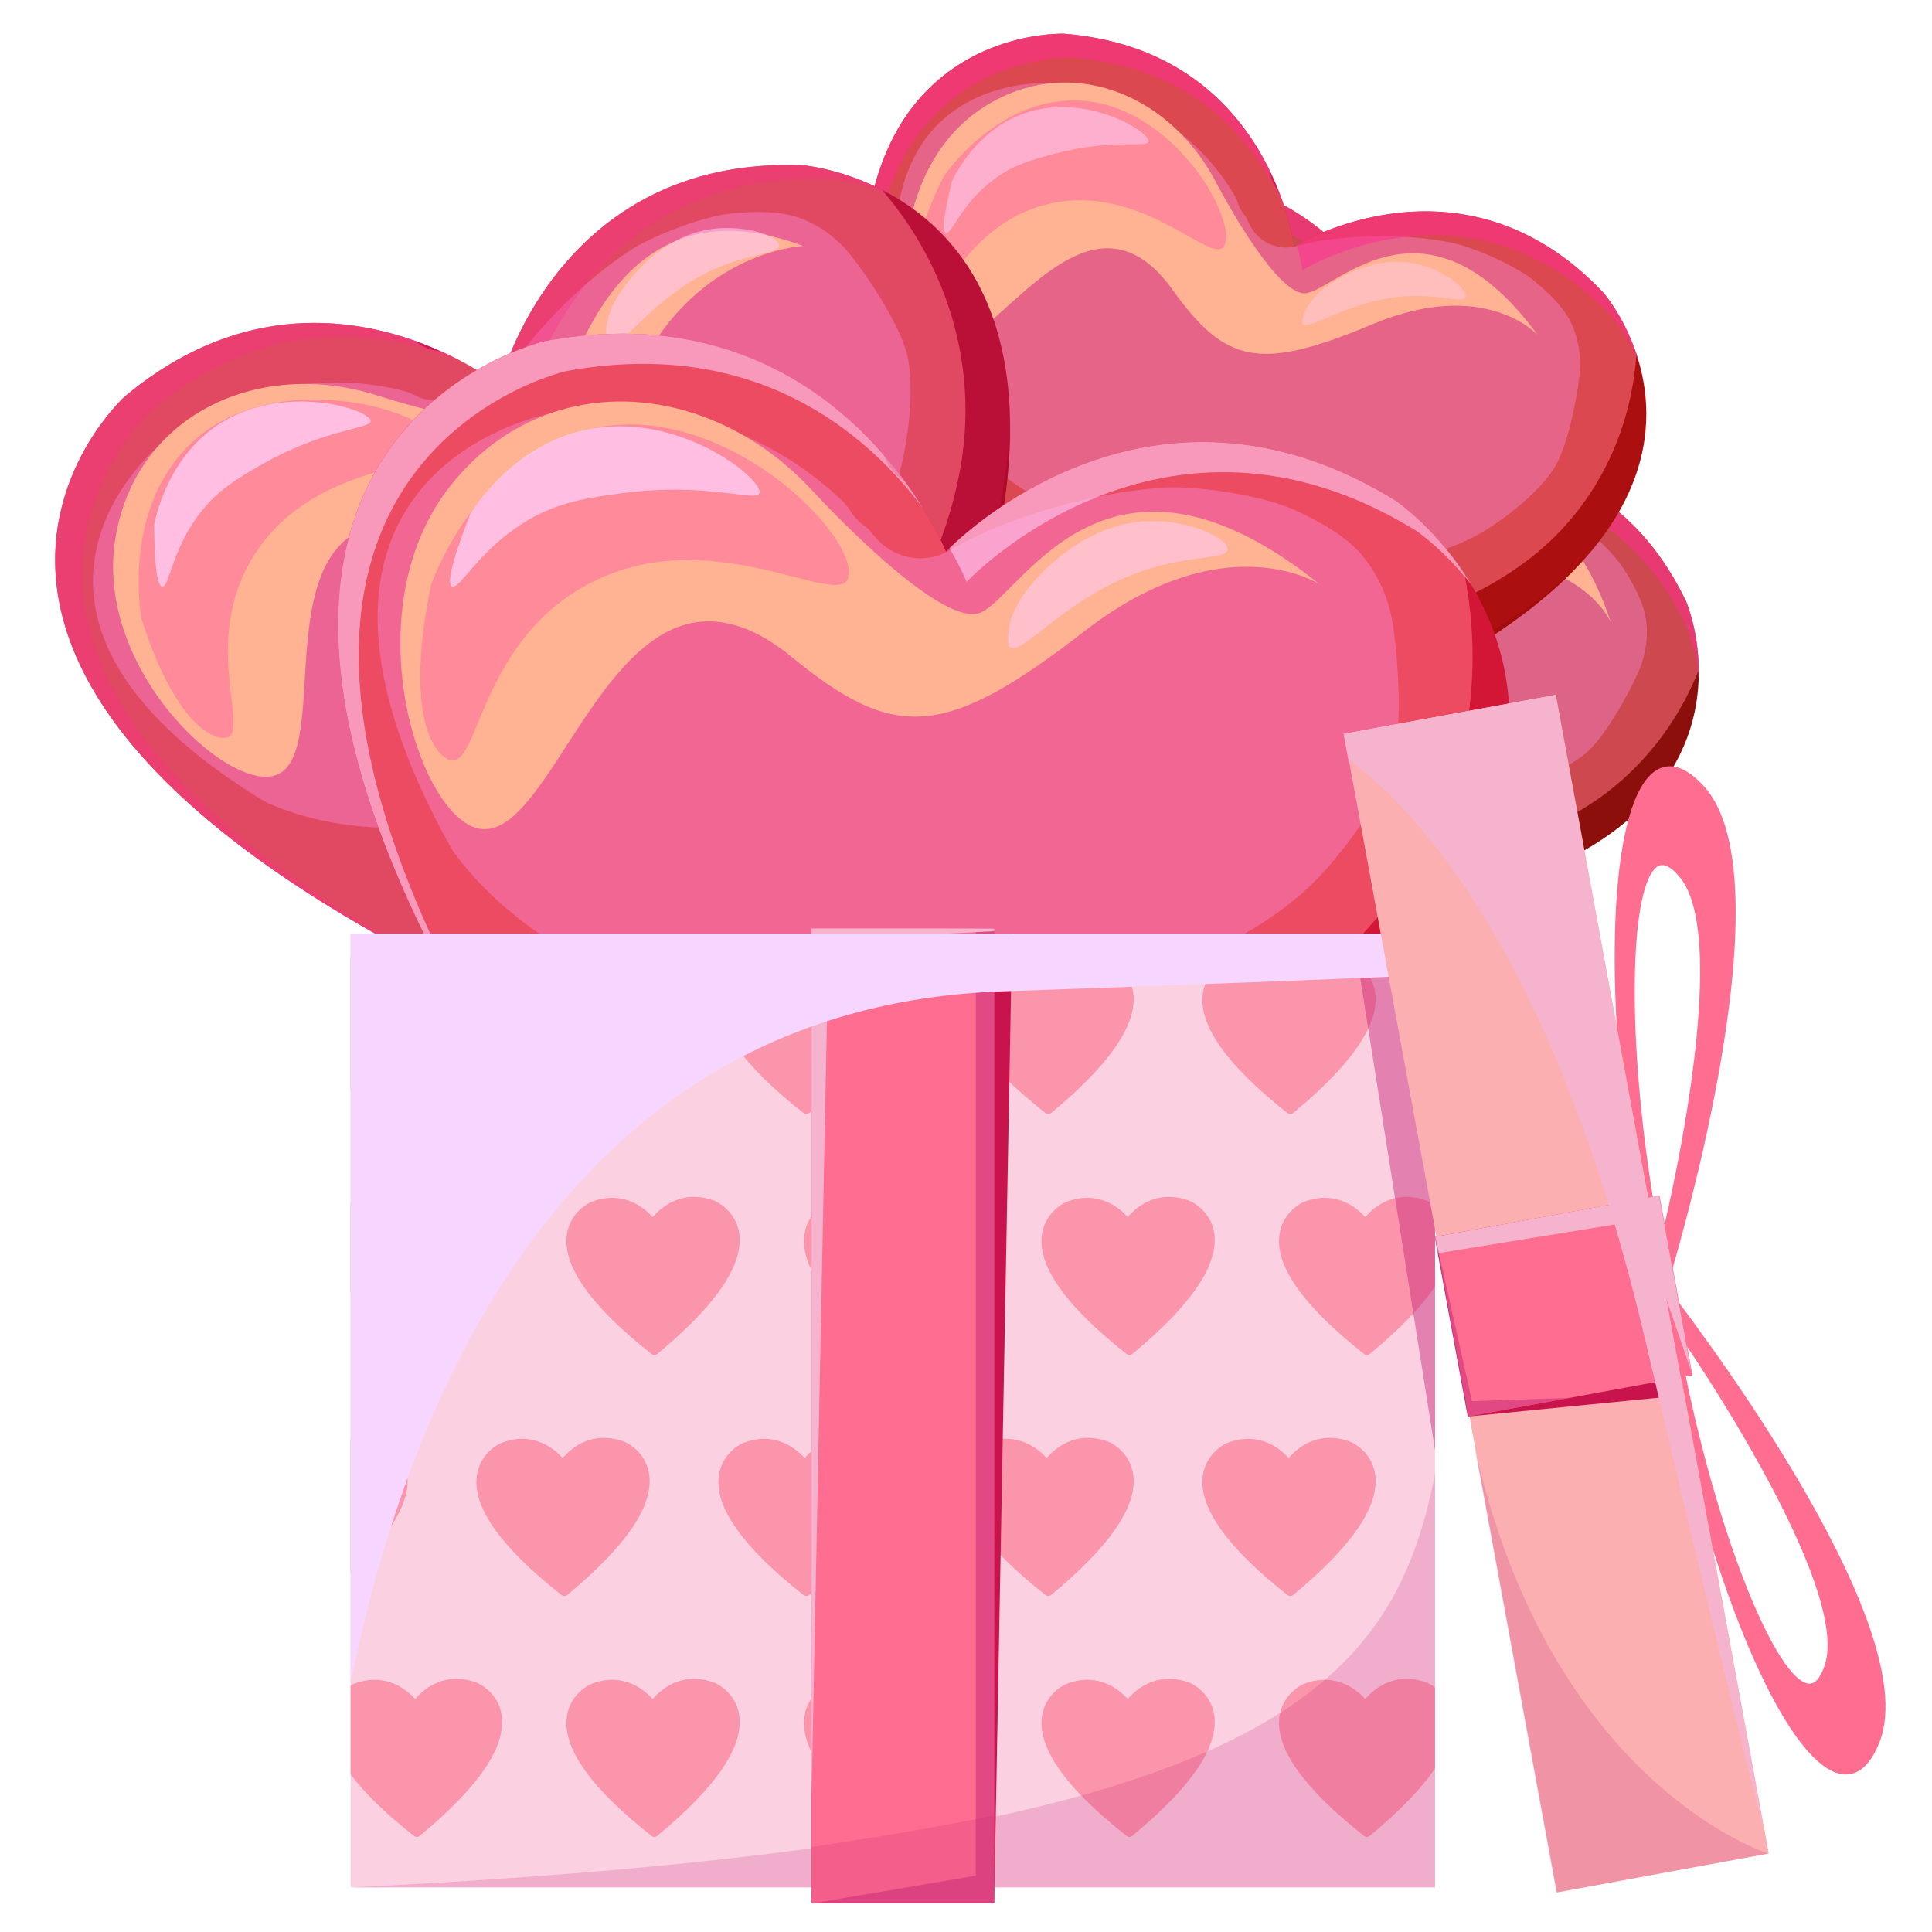 <svg width="50" height="50" viewBox="0 0 50 50" fill="none" xmlns="http://www.w3.org/2000/svg">
<path d="M43.64 15.575C41.342 10.744 36.389 11.971 36.38 11.973C36.381 11.964 37.345 6.953 32.4 4.913C32.4 4.913 22.132 1.143 25.182 23.778V23.779L25.182 23.778C47.947 25.629 43.64 15.575 43.64 15.575Z" fill="#8D0F0C"/>
<path opacity="0.57" d="M39.555 21.588C41.751 20.847 43.242 19.169 43.964 17.335C43.953 16.305 43.64 15.575 43.64 15.575C41.342 10.744 36.389 11.971 36.38 11.973C36.381 11.97 36.495 11.373 36.443 10.51C36.362 10.345 36.336 10.138 36.383 9.912C36.151 8.284 35.272 6.098 32.4 4.913C32.4 4.913 24.706 2.088 24.617 16.015C24.831 16.34 25.074 16.645 25.347 16.924C29.078 20.732 34.996 23.125 39.555 21.588Z" fill="#FF7483"/>
<path opacity="0.32" d="M42.555 16.929C42.616 16.665 42.636 16.39 42.609 16.12C42.562 15.641 42.3 15.167 42.05 14.764C41.691 14.186 40.757 13.391 40.285 13.128C39.38 12.623 38.284 12.259 37.265 12.077C36.992 12.028 36.716 11.997 36.439 11.985C35.921 11.962 35.504 11.556 35.453 11.04C35.452 11.033 35.452 11.027 35.451 11.02C35.442 10.935 35.428 10.85 35.396 10.771C35.355 10.672 35.334 10.561 35.338 10.443C35.342 10.343 35.323 10.244 35.299 10.147C34.974 8.842 34.102 7.152 31.833 6.079C31.803 6.065 31.774 6.053 31.743 6.041C31.192 5.834 26.529 4.303 26.054 11.648C26.089 12.625 26.561 15.886 31.084 18.604L31.049 18.624C33.606 19.985 36.703 21.065 38.954 20.458C39.619 20.278 40.473 19.948 41.01 19.518C41.512 19.115 42.132 17.994 42.397 17.401C42.465 17.25 42.518 17.091 42.555 16.929Z" fill="#FF9FFF"/>
<g opacity="0.54">
<path d="M36.398 12.627C36.406 12.625 41.36 11.398 43.657 16.229C43.657 16.229 43.89 16.771 43.961 17.581C44.003 16.423 43.64 15.574 43.64 15.574C41.519 11.114 37.133 11.818 36.466 11.954C36.447 12.37 36.398 12.625 36.398 12.627Z" fill="#FF2C90"/>
<path d="M32.417 5.567C35.611 6.884 36.34 9.44 36.456 11.089C36.483 9.555 36.057 6.422 32.4 4.913C32.4 4.913 24.1 1.865 24.642 17.702C24.349 2.605 32.417 5.567 32.417 5.567Z" fill="#FF2C90"/>
</g>
<path opacity="0.21" d="M26.175 23.853C26.456 23.872 26.732 23.889 27.004 23.904C27.045 23.907 27.087 23.909 27.128 23.911C27.393 23.926 27.654 23.939 27.911 23.95C27.955 23.952 27.999 23.953 28.042 23.955C28.297 23.966 28.549 23.975 28.796 23.982C28.835 23.983 28.875 23.984 28.914 23.985C29.165 23.992 29.412 23.997 29.654 24C29.683 24.001 29.711 24.001 29.74 24.001C29.991 24.004 30.239 24.006 30.482 24.006C30.491 24.006 30.499 24.006 30.507 24.006C30.751 24.005 30.989 24.002 31.224 23.998C31.243 23.998 31.262 23.998 31.28 23.997C31.509 23.993 31.733 23.987 31.953 23.98C31.983 23.978 32.014 23.977 32.044 23.976C32.257 23.969 32.466 23.959 32.672 23.949C32.706 23.947 32.74 23.945 32.773 23.944C32.977 23.933 33.176 23.92 33.372 23.906C33.404 23.904 33.435 23.902 33.466 23.9C33.664 23.885 33.858 23.869 34.048 23.852C34.073 23.85 34.097 23.848 34.122 23.845C34.318 23.827 34.511 23.808 34.699 23.787C34.71 23.786 34.72 23.784 34.73 23.783C34.922 23.762 35.111 23.738 35.295 23.714C35.303 23.713 35.312 23.712 35.321 23.711C35.502 23.687 35.679 23.661 35.853 23.634C35.874 23.631 35.895 23.628 35.915 23.624C36.082 23.598 36.246 23.57 36.406 23.542C36.431 23.538 36.455 23.533 36.479 23.529C36.637 23.5 36.791 23.47 36.943 23.439C36.966 23.435 36.989 23.43 37.012 23.425C37.164 23.393 37.313 23.361 37.459 23.327C37.477 23.323 37.495 23.318 37.514 23.314C37.663 23.279 37.809 23.243 37.952 23.206C37.961 23.203 37.969 23.201 37.978 23.199C38.127 23.16 38.273 23.119 38.415 23.078C38.416 23.078 38.416 23.078 38.417 23.078C38.557 23.036 38.693 22.994 38.827 22.951C38.838 22.947 38.85 22.944 38.861 22.94C38.989 22.899 39.112 22.856 39.234 22.813C39.249 22.807 39.265 22.802 39.28 22.796C39.399 22.753 39.515 22.709 39.627 22.665C39.643 22.659 39.658 22.653 39.673 22.647C39.786 22.602 39.896 22.556 40.003 22.509C40.016 22.504 40.028 22.498 40.04 22.493C40.15 22.445 40.256 22.396 40.36 22.347C40.366 22.344 40.372 22.341 40.378 22.338C40.507 22.276 40.631 22.212 40.751 22.148C36.57 24.05 28.65 24.729 24.646 17.849C24.663 18.28 24.685 18.725 24.715 19.184C24.715 19.192 24.716 19.201 24.716 19.209C24.745 19.658 24.781 20.12 24.823 20.597C24.825 20.616 24.826 20.636 24.828 20.655C24.849 20.884 24.871 21.116 24.895 21.352C24.898 21.383 24.901 21.414 24.904 21.445C24.926 21.663 24.95 21.884 24.975 22.108C24.978 22.132 24.98 22.155 24.983 22.179C25.009 22.412 25.037 22.648 25.067 22.887C25.073 22.939 25.08 22.99 25.086 23.042C25.116 23.285 25.148 23.529 25.181 23.778V23.778L25.181 23.778C25.488 23.803 25.788 23.826 26.085 23.846C26.115 23.848 26.145 23.851 26.175 23.853Z" fill="#880000"/>
<path opacity="0.45" d="M42.531 20.847C42.506 20.864 42.485 20.884 42.467 20.912C42.34 21.038 42.202 21.162 42.054 21.285C42.227 21.141 42.386 20.995 42.531 20.847Z" fill="#BD0911"/>
<path opacity="0.45" d="M40.991 22.016C40.914 22.06 40.833 22.104 40.751 22.148C40.754 22.146 40.757 22.145 40.761 22.144C40.839 22.101 40.916 22.059 40.991 22.016Z" fill="#BD0911"/>
<path d="M34.958 9.724C34.958 9.724 35.521 13.097 36.313 13.225C37.106 13.354 40.142 11.464 41.684 16.091C41.684 16.091 40.855 14.238 37.685 14.514C34.515 14.789 33.758 14.303 33.036 12.056C32.797 11.313 32.445 10.878 32.025 10.652C30.348 9.747 27.579 12.382 26.687 11.624C25.889 10.945 26.767 7.44 29.199 6.315C29.506 6.173 30.624 5.705 31.948 6.095C33.476 6.545 34.636 7.946 34.958 9.724Z" fill="#FFB392"/>
<path opacity="0.83" d="M28.317 7.465C28.526 7.307 30.299 6.013 32.176 6.655C34.525 7.458 35.233 10.932 34.65 11.418C34.217 11.78 33.222 9.4 30.983 9.023C28.548 8.613 27.215 10.794 26.875 10.264C26.708 10.004 26.68 9.126 28.317 7.465Z" fill="#FF829A"/>
<path opacity="0.58" d="M29.6 6.774C29.895 6.646 31.068 6.174 32.26 6.687C33.764 7.333 34.334 9.13 34.143 9.281C34.003 9.391 33.468 8.599 32.048 7.933C31.512 7.682 31.054 7.472 30.424 7.439C29.404 7.385 28.684 7.832 28.61 7.696C28.57 7.623 28.729 7.406 29.6 6.774Z" fill="#FFCAF4"/>
<path opacity="0.42" d="M37.415 13.275C37.677 13.2 38.779 12.911 39.722 13.479C40.345 13.854 40.771 14.526 40.633 14.677C40.496 14.827 39.949 14.306 38.87 14.11C37.605 13.881 36.505 14.262 36.416 14.032C36.409 14.015 36.405 13.987 36.464 13.892C36.711 13.495 37.19 13.335 37.415 13.275Z" fill="#FFCAF4"/>
<path opacity="0.32" d="M25.703 22.695C25.39 22.412 25.146 22.138 24.95 21.88C25.017 22.491 25.093 23.123 25.181 23.778V23.778L25.182 23.778C28.434 24.042 31.133 24.064 33.372 23.906C33.372 23.906 27.229 24.075 25.703 22.695Z" fill="#FF9FFF"/>
<path d="M41.502 7.583C37.836 3.687 33.496 6.372 33.488 6.376C33.487 6.367 32.87 1.302 27.538 0.874C27.538 0.874 16.609 0.427 26.442 21.043L26.441 21.043L26.442 21.043L26.442 21.043C48.681 15.836 41.502 7.583 41.502 7.583Z" fill="#AB0F0F"/>
<path opacity="0.57" d="M39.454 14.558C41.319 13.181 42.224 11.126 42.35 9.16C42.024 8.182 41.503 7.583 41.503 7.583C37.836 3.687 33.496 6.372 33.489 6.376C33.488 6.373 33.415 5.771 33.101 4.964C32.974 4.832 32.885 4.644 32.86 4.413C32.142 2.935 30.636 1.122 27.539 0.874C27.539 0.874 19.349 0.54 23.528 13.825C23.831 14.069 24.155 14.286 24.5 14.467C29.218 16.951 35.585 17.417 39.454 14.558Z" fill="#FF7483"/>
<path opacity="0.32" d="M40.885 9.203C40.862 8.933 40.796 8.666 40.688 8.417C40.496 7.975 40.102 7.604 39.741 7.297C39.222 6.857 38.089 6.386 37.56 6.28C36.544 6.077 35.389 6.066 34.363 6.204C34.088 6.241 33.816 6.296 33.548 6.369C33.048 6.506 32.527 6.247 32.321 5.771C32.318 5.765 32.315 5.759 32.312 5.753C32.278 5.675 32.239 5.598 32.184 5.533C32.115 5.451 32.061 5.352 32.029 5.238C32.001 5.142 31.953 5.054 31.9 4.969C31.192 3.826 29.845 2.484 27.355 2.157C27.323 2.153 27.291 2.15 27.258 2.148C26.67 2.119 21.762 2.089 23.559 9.228C23.891 10.146 25.338 13.107 30.477 14.31L30.45 14.339C33.3 14.853 36.579 14.933 38.537 13.665C39.115 13.291 39.826 12.715 40.206 12.141C40.56 11.604 40.807 10.347 40.879 9.702C40.897 9.536 40.899 9.369 40.885 9.203Z" fill="#FF9FFF"/>
<g opacity="0.54">
<path d="M33.705 6.994C33.713 6.989 38.053 4.305 41.719 8.2C41.719 8.2 42.107 8.646 42.423 9.395C42.108 8.279 41.503 7.583 41.503 7.583C38.117 3.986 34.158 5.999 33.565 6.332C33.674 6.735 33.705 6.992 33.705 6.994Z" fill="#FF2C90"/>
<path d="M27.756 1.491C31.199 1.768 32.675 3.978 33.29 5.511C32.846 4.043 31.482 1.19 27.539 0.874C27.539 0.874 18.704 0.513 24.068 15.424C19.168 1.141 27.756 1.491 27.756 1.491Z" fill="#FF2C90"/>
</g>
<path opacity="0.21" d="M27.41 20.81C27.683 20.742 27.951 20.674 28.215 20.605C28.256 20.595 28.296 20.584 28.336 20.574C28.593 20.506 28.845 20.439 29.093 20.371C29.135 20.359 29.177 20.348 29.219 20.336C29.465 20.268 29.707 20.199 29.945 20.131C29.983 20.119 30.021 20.108 30.059 20.097C30.299 20.027 30.535 19.956 30.767 19.886C30.795 19.877 30.822 19.869 30.849 19.86C31.09 19.786 31.326 19.712 31.558 19.637C31.566 19.634 31.573 19.631 31.581 19.629C31.813 19.554 32.039 19.478 32.262 19.403C32.279 19.397 32.297 19.391 32.315 19.385C32.531 19.311 32.742 19.236 32.95 19.162C32.978 19.151 33.007 19.141 33.035 19.131C33.236 19.058 33.432 18.985 33.625 18.912C33.656 18.9 33.688 18.888 33.72 18.876C33.91 18.804 34.096 18.731 34.278 18.658C34.308 18.646 34.337 18.634 34.366 18.622C34.549 18.548 34.729 18.474 34.905 18.399C34.928 18.39 34.95 18.38 34.973 18.37C35.154 18.293 35.332 18.215 35.505 18.138C35.514 18.134 35.524 18.129 35.533 18.125C35.709 18.045 35.882 17.966 36.05 17.886C36.058 17.882 36.066 17.879 36.073 17.875C36.239 17.797 36.399 17.718 36.556 17.639C36.575 17.629 36.594 17.62 36.613 17.611C36.764 17.535 36.911 17.458 37.055 17.382C37.077 17.37 37.099 17.359 37.12 17.347C37.262 17.271 37.4 17.196 37.534 17.12C37.555 17.108 37.576 17.097 37.596 17.085C37.731 17.009 37.863 16.932 37.991 16.855C38.008 16.846 38.023 16.836 38.04 16.826C38.171 16.747 38.3 16.668 38.424 16.589C38.432 16.584 38.439 16.579 38.447 16.574C38.577 16.491 38.703 16.408 38.825 16.325C38.826 16.325 38.827 16.325 38.827 16.324C38.948 16.242 39.065 16.16 39.179 16.079C39.188 16.072 39.198 16.064 39.208 16.058C39.316 15.979 39.422 15.901 39.524 15.822C39.537 15.812 39.55 15.802 39.563 15.792C39.663 15.715 39.759 15.638 39.853 15.561C39.866 15.551 39.879 15.54 39.892 15.53C39.985 15.452 40.076 15.375 40.163 15.298C40.173 15.289 40.184 15.28 40.194 15.271C40.283 15.192 40.37 15.113 40.453 15.034C40.458 15.029 40.463 15.024 40.468 15.02C40.572 14.921 40.67 14.823 40.765 14.725C37.367 17.815 30.035 20.887 24.117 15.562C24.265 15.967 24.422 16.384 24.591 16.812C24.594 16.82 24.597 16.828 24.6 16.836C24.765 17.254 24.941 17.684 25.126 18.124C25.134 18.142 25.142 18.16 25.149 18.178C25.239 18.39 25.331 18.604 25.426 18.821C25.438 18.85 25.451 18.878 25.463 18.907C25.551 19.108 25.642 19.311 25.734 19.516C25.744 19.538 25.753 19.56 25.763 19.582C25.86 19.795 25.959 20.012 26.06 20.23C26.081 20.277 26.104 20.324 26.125 20.372C26.229 20.593 26.333 20.817 26.441 21.043L26.441 21.043C26.441 21.043 26.441 21.044 26.442 21.044L26.442 21.043C26.741 20.973 27.034 20.902 27.323 20.831C27.352 20.824 27.381 20.817 27.41 20.81Z" fill="#880000"/>
<path opacity="0.45" d="M42.061 12.941C42.043 12.965 42.028 12.992 42.02 13.023C41.937 13.182 41.844 13.342 41.741 13.505C41.862 13.315 41.968 13.127 42.061 12.941Z" fill="#BD0911"/>
<path opacity="0.45" d="M40.953 14.525C40.893 14.592 40.829 14.658 40.765 14.725C40.767 14.723 40.77 14.72 40.772 14.718C40.834 14.654 40.895 14.589 40.953 14.525Z" fill="#BD0911"/>
<path opacity="0.45" d="M41.189 14.255C41.253 14.178 41.315 14.101 41.374 14.024C41.315 14.101 41.253 14.178 41.189 14.255Z" fill="#BD0911"/>
<path d="M31.445 4.671C31.445 4.671 33.014 7.709 33.808 7.588C34.602 7.468 36.914 4.74 39.798 8.673C39.798 8.673 38.442 7.162 35.509 8.395C32.575 9.628 31.706 9.397 30.33 7.479C29.875 6.845 29.407 6.538 28.938 6.451C27.064 6.103 25.235 9.46 24.154 9.011C23.186 8.609 22.949 5.003 24.92 3.188C25.169 2.958 26.09 2.171 27.47 2.137C29.062 2.097 30.596 3.076 31.445 4.671Z" fill="#FFB392"/>
<path opacity="0.83" d="M24.432 4.553C24.583 4.339 25.875 2.564 27.859 2.6C30.341 2.646 32.078 5.736 31.672 6.378C31.371 6.855 29.695 4.894 27.447 5.22C25.004 5.575 24.402 8.06 23.917 7.659C23.678 7.462 23.383 6.635 24.432 4.553Z" fill="#FF829A"/>
<path opacity="0.58" d="M24.636 4.687C24.778 4.398 25.368 3.28 26.609 2.9C28.174 2.422 29.77 3.424 29.722 3.662C29.687 3.837 28.767 3.578 27.253 3.988C26.681 4.143 26.196 4.28 25.694 4.662C24.881 5.28 24.621 6.086 24.476 6.03C24.398 6 24.379 5.732 24.636 4.687Z" fill="#FFCAF4"/>
<path opacity="0.42" d="M34.434 7.347C34.66 7.196 35.621 6.584 36.692 6.835C37.4 7.002 38.012 7.511 37.926 7.697C37.842 7.882 37.162 7.553 36.075 7.697C34.8 7.867 33.87 8.566 33.714 8.374C33.703 8.36 33.69 8.334 33.717 8.225C33.831 7.773 34.238 7.473 34.434 7.347Z" fill="#FFCAF4"/>
<path opacity="0.32" d="M26.607 19.852C26.222 19.678 25.905 19.492 25.641 19.306C25.891 19.868 26.157 20.446 26.442 21.043L26.442 21.043L26.442 21.043L26.442 21.043C29.619 20.299 32.195 19.493 34.278 18.657C34.279 18.657 28.482 20.699 26.607 19.852Z" fill="#FF9FFF"/>
<path d="M20.778 4.277C14.379 4.027 12.925 9.96 12.923 9.971C12.914 9.964 8.138 6.156 3.226 10.264C3.226 10.264 -6.481 19.052 19.211 28.406L19.211 28.406L19.211 28.406H19.211L19.211 28.406C33.831 5.302 20.778 4.277 20.778 4.277Z" fill="#BA0F37"/>
<path opacity="0.57" d="M24.881 11.952C25.317 9.212 24.366 6.698 22.824 4.913C21.725 4.352 20.777 4.277 20.777 4.277C14.379 4.027 12.925 9.96 12.922 9.971C12.919 9.968 12.351 9.515 11.407 9.09C11.187 9.084 10.953 8.998 10.739 8.821C8.885 8.163 6.078 7.878 3.225 10.264C3.225 10.264 -4.048 16.85 10.666 24.688C11.13 24.642 11.588 24.555 12.036 24.42C18.148 22.583 23.975 17.639 24.881 11.952Z" fill="#FF7483"/>
<path opacity="0.32" d="M21.61 6.18C21.364 5.968 21.084 5.795 20.782 5.673C20.249 5.457 19.601 5.471 19.035 5.512C18.222 5.571 16.859 6.119 16.319 6.473C15.28 7.152 14.285 8.112 13.525 9.09C13.322 9.353 13.136 9.628 12.968 9.915C12.656 10.451 11.994 10.667 11.418 10.434C11.411 10.431 11.403 10.428 11.396 10.425C11.302 10.387 11.203 10.354 11.101 10.345C10.974 10.333 10.844 10.294 10.722 10.224C10.618 10.165 10.502 10.13 10.386 10.102C8.822 9.72 6.546 9.704 4.146 11.514C4.115 11.537 4.085 11.562 4.056 11.588C3.53 12.057 -0.686 16.148 6.837 20.737C7.891 21.242 11.611 22.556 17.008 19.272L17.009 19.32C19.874 17.367 22.741 14.684 23.349 11.96C23.528 11.155 23.653 10.066 23.495 9.258C23.348 8.502 22.503 7.221 22.023 6.61C21.9 6.454 21.762 6.31 21.61 6.18Z" fill="#FF9FFF"/>
<g opacity="0.54">
<path opacity="0.62" d="M13.625 10.316C13.628 10.306 15.082 4.373 21.48 4.623C21.48 4.623 22.185 4.678 23.083 5.053C21.878 4.364 20.777 4.277 20.777 4.277C14.869 4.046 13.177 9.087 12.95 9.869C13.38 10.121 13.623 10.315 13.625 10.316Z" fill="#FF2C90"/>
<path opacity="0.62" d="M3.929 10.61C7.101 7.957 10.215 8.605 12.027 9.399C10.416 8.517 6.858 7.226 3.226 10.264C3.226 10.264 -4.62 17.368 12.469 25.6C-3.698 17.516 3.929 10.61 3.929 10.61Z" fill="#FF2C90"/>
</g>
<path opacity="0.21" d="M19.842 27.395C20.019 27.107 20.19 26.824 20.358 26.544C20.384 26.502 20.41 26.459 20.435 26.416C20.598 26.143 20.756 25.874 20.911 25.608C20.937 25.562 20.963 25.517 20.99 25.472C21.143 25.207 21.292 24.946 21.437 24.688C21.46 24.646 21.483 24.605 21.506 24.564C21.652 24.302 21.795 24.044 21.933 23.789C21.95 23.759 21.966 23.729 21.982 23.698C22.125 23.433 22.265 23.171 22.4 22.913C22.404 22.904 22.409 22.896 22.413 22.887C22.548 22.629 22.678 22.374 22.804 22.123C22.814 22.103 22.825 22.083 22.834 22.063C22.957 21.818 23.075 21.578 23.19 21.34C23.205 21.307 23.221 21.274 23.237 21.241C23.347 21.011 23.454 20.785 23.557 20.561C23.574 20.524 23.591 20.487 23.608 20.45C23.709 20.228 23.807 20.01 23.901 19.794C23.916 19.76 23.931 19.725 23.946 19.691C24.041 19.474 24.132 19.259 24.22 19.048C24.231 19.02 24.242 18.993 24.253 18.966C24.343 18.748 24.43 18.533 24.512 18.321C24.517 18.31 24.521 18.298 24.526 18.287C24.61 18.071 24.69 17.859 24.767 17.649C24.77 17.64 24.774 17.63 24.777 17.621C24.852 17.415 24.924 17.213 24.992 17.013C25 16.99 25.008 16.966 25.016 16.942C25.081 16.75 25.143 16.562 25.202 16.376C25.211 16.348 25.22 16.319 25.229 16.291C25.286 16.108 25.34 15.928 25.392 15.75C25.399 15.723 25.407 15.695 25.415 15.668C25.466 15.49 25.514 15.314 25.559 15.141C25.565 15.119 25.571 15.097 25.576 15.075C25.622 14.897 25.665 14.722 25.705 14.55C25.708 14.54 25.71 14.529 25.712 14.518C25.754 14.339 25.792 14.162 25.827 13.988C25.827 13.987 25.828 13.987 25.828 13.986C25.862 13.815 25.893 13.647 25.922 13.481C25.924 13.467 25.927 13.453 25.929 13.438C25.956 13.28 25.98 13.125 26.001 12.973C26.004 12.953 26.007 12.933 26.009 12.914C26.03 12.764 26.048 12.618 26.064 12.473C26.066 12.454 26.068 12.434 26.07 12.414C26.085 12.27 26.098 12.128 26.108 11.989C26.109 11.972 26.11 11.956 26.111 11.94C26.121 11.797 26.129 11.657 26.134 11.52C26.134 11.511 26.134 11.504 26.134 11.495C26.14 11.324 26.141 11.158 26.14 10.994C25.832 16.484 22.148 25.258 12.628 25.676C13.094 25.898 13.578 26.122 14.081 26.346C14.09 26.35 14.1 26.354 14.109 26.359C14.601 26.577 15.111 26.797 15.639 27.017C15.661 27.026 15.682 27.035 15.704 27.044C15.958 27.15 16.217 27.255 16.48 27.361C16.514 27.375 16.549 27.389 16.583 27.402C16.827 27.5 17.075 27.598 17.326 27.696C17.353 27.706 17.379 27.717 17.406 27.727C17.667 27.829 17.934 27.93 18.203 28.032C18.261 28.054 18.32 28.076 18.378 28.098C18.652 28.2 18.929 28.303 19.211 28.406L19.211 28.406L19.211 28.406H19.212L19.212 28.406C19.408 28.095 19.599 27.789 19.786 27.486C19.805 27.456 19.824 27.425 19.842 27.395Z" fill="#880000"/>
<path opacity="0.45" d="M25.75 8.385C25.755 8.42 25.765 8.455 25.784 8.489C25.846 8.694 25.902 8.909 25.95 9.134C25.894 8.87 25.827 8.621 25.75 8.385Z" fill="#BD0911"/>
<path opacity="0.45" d="M26.133 10.666C26.137 10.773 26.139 10.883 26.14 10.994C26.14 10.99 26.14 10.986 26.14 10.982C26.14 10.875 26.137 10.77 26.133 10.666Z" fill="#BD0911"/>
<path opacity="0.45" d="M26.068 9.847C26.054 9.733 26.038 9.621 26.02 9.511C26.038 9.62 26.054 9.733 26.068 9.847Z" fill="#BD0911"/>
<path opacity="0.45" d="M26.108 10.238C26.098 10.118 26.086 10.001 26.072 9.886C26.086 10.001 26.098 10.118 26.108 10.238Z" fill="#BD0911"/>
<path d="M9.747 10.229C9.747 10.229 13.636 11.507 14.213 10.738C14.79 9.969 15.784 4.484 20.788 6.366C20.788 6.366 17.812 6.486 16.342 10C14.872 13.514 13.935 14.046 11.152 13.562C10.231 13.402 9.574 13.534 9.1 13.853C7.208 15.127 8.463 19.528 7.163 20.052C5.999 20.521 2.772 17.641 2.932 14.438C2.952 14.033 3.078 12.588 4.227 11.401C5.553 10.031 7.684 9.58 9.747 10.229Z" fill="#FFB392"/>
<path opacity="0.83" d="M3.661 16.011C3.61 15.702 3.224 13.103 4.948 11.47C7.106 9.426 11.182 10.608 11.374 11.495C11.517 12.156 8.44 11.887 6.795 14.052C5.007 16.405 6.578 19.031 5.827 19.096C5.458 19.128 4.512 18.67 3.661 16.011Z" fill="#FF829A"/>
<path opacity="0.8" d="M3.989 13.576C4.069 13.2 4.425 11.729 5.754 10.924C7.429 9.909 9.577 10.603 9.59 10.893C9.601 11.106 8.457 11.076 6.821 11.997C6.203 12.345 5.68 12.646 5.209 13.236C4.447 14.193 4.383 15.205 4.198 15.182C4.099 15.17 3.998 14.865 3.989 13.576Z" fill="#FFCAF4"/>
<path opacity="0.58" d="M16.116 7.478C16.302 7.211 17.11 6.111 18.414 5.928C19.276 5.807 20.18 6.11 20.165 6.355C20.15 6.598 19.249 6.525 18.099 7.157C16.75 7.899 16.015 9.083 15.758 8.936C15.739 8.925 15.714 8.902 15.697 8.768C15.627 8.214 15.952 7.703 16.116 7.478Z" fill="#FFCAF4"/>
<path opacity="0.32" d="M18.353 27.251C17.879 27.426 17.452 27.533 17.07 27.596C17.756 27.866 18.468 28.136 19.211 28.407L19.211 28.407L19.211 28.407H19.211L19.211 28.407C21.3 25.105 22.823 22.256 23.901 19.795C23.901 19.795 20.665 26.401 18.353 27.251Z" fill="#FF9FFF"/>
<path d="M36.122 12.959C29.545 8.895 24.492 14.268 24.483 14.278C24.478 14.265 21.719 7.425 14.116 8.826C14.116 8.826 -1.308 12.297 20.142 37.392V37.392L20.142 37.392L20.142 37.392V37.392C49.235 21.791 36.122 12.959 36.122 12.959Z" fill="#D41636"/>
<path opacity="0.57" d="M35.876 23.464C37.962 20.843 38.456 17.636 37.896 14.843C37.074 13.601 36.122 12.959 36.122 12.959C29.545 8.895 24.492 14.268 24.483 14.278C24.481 14.274 24.153 13.46 23.413 12.452C23.185 12.315 22.991 12.085 22.87 11.773C21.313 9.979 18.532 8.012 14.116 8.826C14.116 8.826 2.557 11.428 13.369 28.408C13.884 28.635 14.417 28.816 14.967 28.94C22.483 30.639 31.546 28.904 35.876 23.464Z" fill="#FF7483"/>
<path opacity="0.32" d="M35.868 15.453C35.734 15.084 35.543 14.736 35.298 14.429C34.866 13.884 34.176 13.514 33.557 13.221C32.667 12.8 30.909 12.567 30.131 12.618C28.636 12.715 27.02 13.132 25.64 13.71C25.27 13.864 24.911 14.043 24.565 14.246C23.918 14.624 23.093 14.457 22.627 13.87C22.621 13.863 22.615 13.855 22.609 13.848C22.532 13.752 22.448 13.659 22.347 13.589C22.22 13.501 22.107 13.382 22.019 13.236C21.945 13.112 21.845 13.007 21.739 12.908C20.322 11.578 17.939 10.209 14.341 10.686C14.295 10.692 14.249 10.7 14.203 10.71C13.371 10.89 6.509 12.687 11.691 21.979C12.499 23.137 15.628 26.727 23.252 26.481L23.225 26.532C27.397 26.181 32.004 25.064 34.261 22.561C34.928 21.822 35.706 20.752 36.02 19.808C36.315 18.926 36.188 17.078 36.046 16.151C36.009 15.913 35.95 15.679 35.868 15.453Z" fill="#FF9FFF"/>
<g opacity="0.75">
<path opacity="0.81" d="M25.017 15.058C25.026 15.049 30.079 9.676 36.656 13.74C36.656 13.74 37.364 14.217 38.085 15.144C37.228 13.704 36.122 12.959 36.122 12.959C30.049 9.207 25.276 13.5 24.573 14.187C24.875 14.708 25.016 15.056 25.017 15.058Z" fill="#FFCAF4"/>
<path opacity="0.81" d="M14.65 9.606C19.56 8.702 22.449 11.234 23.882 13.145C22.712 11.261 19.739 7.79 14.116 8.826C14.116 8.826 1.648 11.632 14.722 30.438C2.53 12.335 14.65 9.606 14.65 9.606Z" fill="#FFCAF4"/>
</g>
<path opacity="0.21" d="M21.406 36.703C21.762 36.506 22.11 36.311 22.453 36.116C22.505 36.086 22.558 36.057 22.609 36.027C22.943 35.837 23.269 35.648 23.59 35.46C23.645 35.428 23.699 35.396 23.754 35.364C24.072 35.177 24.384 34.991 24.689 34.806C24.738 34.776 24.787 34.746 24.836 34.717C25.145 34.529 25.449 34.341 25.745 34.156C25.781 34.133 25.816 34.111 25.851 34.089C26.159 33.896 26.461 33.703 26.756 33.512C26.766 33.505 26.776 33.499 26.786 33.492C27.081 33.301 27.369 33.11 27.651 32.921C27.673 32.906 27.696 32.891 27.718 32.876C27.992 32.692 28.259 32.509 28.521 32.327C28.557 32.302 28.593 32.277 28.629 32.252C28.882 32.076 29.128 31.901 29.37 31.727C29.41 31.698 29.45 31.669 29.489 31.64C29.727 31.468 29.96 31.296 30.187 31.126C30.223 31.098 30.259 31.071 30.296 31.044C30.524 30.871 30.747 30.7 30.965 30.53C30.993 30.508 31.021 30.486 31.049 30.464C31.273 30.288 31.492 30.114 31.704 29.94C31.716 29.931 31.727 29.922 31.739 29.912C31.955 29.735 32.166 29.559 32.371 29.385C32.38 29.377 32.39 29.369 32.399 29.361C32.6 29.189 32.795 29.019 32.986 28.85C33.008 28.83 33.031 28.81 33.054 28.79C33.236 28.627 33.413 28.465 33.585 28.305C33.611 28.28 33.637 28.256 33.663 28.232C33.832 28.073 33.996 27.916 34.156 27.76C34.181 27.736 34.205 27.712 34.23 27.688C34.389 27.53 34.544 27.374 34.694 27.219C34.714 27.199 34.732 27.18 34.751 27.16C34.905 27 35.055 26.842 35.199 26.685C35.208 26.675 35.216 26.665 35.225 26.656C35.375 26.491 35.521 26.328 35.661 26.166C35.661 26.166 35.662 26.165 35.662 26.165C35.8 26.005 35.933 25.846 36.061 25.689C36.072 25.676 36.084 25.663 36.094 25.649C36.217 25.499 36.334 25.35 36.447 25.202C36.462 25.183 36.476 25.165 36.49 25.146C36.601 25.001 36.707 24.857 36.809 24.715C36.823 24.695 36.837 24.676 36.851 24.656C36.952 24.513 37.05 24.372 37.143 24.231C37.154 24.215 37.165 24.198 37.176 24.182C37.271 24.038 37.362 23.895 37.449 23.754C37.454 23.745 37.459 23.737 37.464 23.728C37.572 23.552 37.672 23.378 37.768 23.205C34.183 28.793 25.099 35.827 14.843 30.611C15.2 31.122 15.577 31.644 15.972 32.179C15.979 32.189 15.987 32.199 15.994 32.209C16.381 32.731 16.787 33.264 17.212 33.809C17.229 33.832 17.246 33.854 17.264 33.877C17.468 34.139 17.677 34.403 17.891 34.671C17.919 34.706 17.947 34.741 17.975 34.776C18.173 35.023 18.375 35.273 18.581 35.525C18.603 35.552 18.625 35.579 18.647 35.606C18.861 35.868 19.081 36.133 19.304 36.4C19.352 36.457 19.4 36.515 19.448 36.572C19.675 36.843 19.905 37.116 20.141 37.392V37.392L20.141 37.392L20.142 37.392V37.392C20.533 37.182 20.916 36.973 21.292 36.766C21.33 36.745 21.368 36.724 21.406 36.703Z" fill="#880000"/>
<path opacity="0.45" d="M38.909 20.23C38.892 20.27 38.882 20.312 38.882 20.359C38.826 20.612 38.757 20.871 38.673 21.137C38.771 20.826 38.849 20.524 38.909 20.23Z" fill="#BD0911"/>
<path opacity="0.45" d="M37.957 22.856C37.897 22.972 37.834 23.088 37.769 23.206C37.771 23.201 37.774 23.197 37.777 23.193C37.839 23.08 37.899 22.968 37.957 22.856Z" fill="#BD0911"/>
<path opacity="0.45" d="M38.537 21.537C38.584 21.408 38.628 21.281 38.668 21.155C38.627 21.281 38.584 21.409 38.537 21.537Z" fill="#BD0911"/>
<path d="M20.992 12.662C20.992 12.662 24.321 16.316 25.384 15.851C26.446 15.385 28.652 10.71 34.152 15.121C34.152 15.121 31.693 13.52 28.06 16.34C24.427 19.16 23.127 19.163 20.488 17.001C19.615 16.286 18.846 16.034 18.159 16.088C15.413 16.303 14.117 21.675 12.44 21.453C10.938 21.255 9.256 16.31 11.327 13.038C11.589 12.624 12.58 11.18 14.493 10.615C16.701 9.964 19.209 10.755 20.992 12.662Z" fill="#FFB392"/>
<path opacity="0.83" d="M11.159 15.126C11.289 14.771 12.428 11.809 15.21 11.117C18.692 10.25 22.275 13.914 21.949 14.961C21.707 15.74 18.632 13.63 15.617 14.928C12.34 16.339 12.431 20.033 11.604 19.656C11.196 19.47 10.474 18.427 11.159 15.126Z" fill="#FF829A"/>
<path opacity="0.8" d="M12.176 13.281C12.433 12.893 13.488 11.401 15.337 11.089C17.669 10.695 19.77 12.43 19.657 12.762C19.573 13.007 18.303 12.464 16.057 12.769C15.208 12.884 14.488 12.989 13.697 13.442C12.416 14.177 11.893 15.284 11.696 15.176C11.59 15.118 11.612 14.73 12.176 13.281Z" fill="#FFCAF4"/>
<path opacity="0.58" d="M26.762 15.046C27.02 14.75 28.133 13.536 29.722 13.486C30.772 13.453 31.817 13.935 31.768 14.227C31.719 14.516 30.647 14.312 29.183 14.921C27.467 15.634 26.431 16.96 26.142 16.75C26.12 16.735 26.093 16.703 26.09 16.541C26.079 15.867 26.535 15.296 26.762 15.046Z" fill="#FFCAF4"/>
<path opacity="0.32" d="M19.926 35.668C19.324 35.57 18.812 35.429 18.373 35.269C18.933 35.959 19.521 36.666 20.142 37.392V37.392L20.142 37.392L20.142 37.393V37.392C24.299 35.163 27.593 33.073 30.187 31.126C30.187 31.126 22.861 36.147 19.926 35.668Z" fill="#FF9FFF"/>
<path d="M37.139 24.161H9.073V48.847H37.139V24.161Z" fill="#FBD1E2"/>
<path d="M37.138 43.672C37.031 43.592 36.945 43.554 36.936 43.55C36.935 43.549 36.933 43.549 36.932 43.548C36.601 43.425 36.282 43.414 35.983 43.517C35.664 43.626 35.447 43.837 35.334 43.971C35.129 43.743 34.599 43.286 33.812 43.555C33.785 43.565 33.757 43.575 33.729 43.586C33.728 43.587 33.726 43.587 33.725 43.588C33.703 43.598 33.185 43.835 33.11 44.442C33.008 45.257 33.748 46.292 35.308 47.518C35.338 47.541 35.377 47.547 35.412 47.535C35.424 47.531 35.436 47.525 35.446 47.516C36.22 46.878 36.784 46.294 37.138 45.767V43.672Z" fill="#FB95AC"/>
<path d="M30.789 43.55C30.788 43.549 30.786 43.549 30.785 43.548C30.454 43.425 30.135 43.414 29.836 43.517C29.517 43.626 29.3 43.837 29.187 43.971C28.982 43.743 28.453 43.286 27.666 43.555C27.638 43.565 27.61 43.575 27.582 43.586C27.581 43.587 27.579 43.587 27.578 43.588C27.556 43.597 27.038 43.835 26.963 44.442C26.861 45.257 27.601 46.292 29.161 47.518C29.191 47.541 29.23 47.547 29.265 47.535C29.277 47.531 29.289 47.525 29.299 47.516C30.83 46.254 31.545 45.202 31.424 44.389C31.335 43.784 30.811 43.559 30.789 43.55Z" fill="#FB95AC"/>
<path d="M24.642 43.55C24.641 43.549 24.639 43.549 24.638 43.548C24.307 43.425 23.988 43.414 23.689 43.517C23.37 43.626 23.153 43.837 23.04 43.971C22.835 43.743 22.305 43.286 21.518 43.555C21.491 43.565 21.463 43.575 21.435 43.586C21.434 43.587 21.432 43.587 21.431 43.588C21.409 43.597 20.891 43.835 20.816 44.442C20.715 45.257 21.454 46.292 23.014 47.518C23.044 47.541 23.083 47.547 23.118 47.535C23.13 47.531 23.142 47.525 23.152 47.516C24.683 46.254 25.398 45.202 25.277 44.389C25.188 43.784 24.664 43.559 24.642 43.55Z" fill="#FB95AC"/>
<path d="M18.495 43.55C18.493 43.549 18.492 43.549 18.491 43.548C18.16 43.425 17.84 43.414 17.542 43.517C17.223 43.626 17.006 43.837 16.893 43.971C16.688 43.743 16.158 43.286 15.371 43.555C15.343 43.565 15.315 43.575 15.288 43.586C15.286 43.587 15.285 43.587 15.284 43.588C15.262 43.597 14.744 43.835 14.668 44.442C14.567 45.257 15.307 46.292 16.867 47.518C16.897 47.541 16.936 47.547 16.97 47.535C16.983 47.531 16.994 47.525 17.005 47.516C18.535 46.254 19.25 45.202 19.13 44.389C19.04 43.784 18.517 43.559 18.495 43.55Z" fill="#FB95AC"/>
<path d="M12.347 43.55C12.346 43.549 12.344 43.549 12.343 43.548C12.012 43.425 11.693 43.414 11.394 43.517C11.075 43.626 10.858 43.837 10.745 43.971C10.54 43.743 10.01 43.286 9.223 43.555C9.196 43.565 9.168 43.575 9.14 43.586C9.139 43.587 9.137 43.587 9.136 43.588C9.132 43.59 9.106 43.602 9.073 43.622V45.921C9.441 46.41 9.986 46.942 10.719 47.518C10.749 47.541 10.788 47.547 10.823 47.535C10.835 47.531 10.847 47.525 10.857 47.516C12.388 46.254 13.103 45.202 12.982 44.389C12.892 43.784 12.369 43.559 12.347 43.55Z" fill="#FB95AC"/>
<path d="M37.138 31.2C37.031 31.119 36.945 31.081 36.936 31.077C36.935 31.077 36.933 31.076 36.932 31.076C36.601 30.953 36.282 30.942 35.983 31.044C35.664 31.153 35.447 31.365 35.334 31.499C35.129 31.27 34.599 30.813 33.812 31.082C33.785 31.092 33.757 31.102 33.729 31.113C33.728 31.114 33.726 31.114 33.725 31.115C33.703 31.125 33.185 31.362 33.11 31.969C33.008 32.784 33.748 33.819 35.308 35.045C35.338 35.069 35.377 35.075 35.412 35.063C35.424 35.059 35.436 35.052 35.446 35.044C36.22 34.405 36.784 33.821 37.138 33.294V31.2Z" fill="#FB95AC"/>
<path d="M30.789 31.077C30.788 31.077 30.786 31.076 30.785 31.076C30.454 30.953 30.135 30.942 29.836 31.044C29.517 31.153 29.3 31.365 29.187 31.499C28.982 31.27 28.453 30.813 27.666 31.082C27.638 31.092 27.61 31.102 27.582 31.113C27.581 31.114 27.579 31.114 27.578 31.115C27.556 31.125 27.038 31.362 26.963 31.969C26.861 32.784 27.601 33.819 29.161 35.045C29.191 35.069 29.23 35.075 29.265 35.063C29.277 35.059 29.289 35.052 29.299 35.044C30.83 33.781 31.545 32.729 31.424 31.917C31.335 31.311 30.811 31.087 30.789 31.077Z" fill="#FB95AC"/>
<path d="M24.642 31.077C24.641 31.077 24.639 31.076 24.638 31.076C24.307 30.953 23.988 30.942 23.689 31.044C23.37 31.153 23.153 31.365 23.04 31.499C22.835 31.27 22.305 30.813 21.518 31.082C21.491 31.092 21.463 31.102 21.435 31.113C21.434 31.114 21.432 31.114 21.431 31.115C21.409 31.125 20.891 31.362 20.816 31.969C20.715 32.784 21.454 33.819 23.014 35.045C23.044 35.069 23.083 35.075 23.118 35.063C23.13 35.059 23.142 35.052 23.152 35.044C24.683 33.781 25.398 32.729 25.277 31.917C25.188 31.311 24.664 31.087 24.642 31.077Z" fill="#FB95AC"/>
<path d="M18.495 31.077C18.493 31.077 18.492 31.076 18.491 31.076C18.16 30.953 17.84 30.942 17.542 31.044C17.223 31.153 17.006 31.365 16.893 31.499C16.688 31.27 16.158 30.813 15.371 31.082C15.343 31.092 15.315 31.102 15.288 31.113C15.286 31.114 15.285 31.114 15.284 31.115C15.262 31.125 14.744 31.362 14.668 31.969C14.567 32.784 15.307 33.819 16.867 35.045C16.897 35.069 16.936 35.075 16.97 35.063C16.983 35.059 16.994 35.052 17.005 35.044C18.535 33.781 19.25 32.729 19.13 31.917C19.04 31.311 18.517 31.087 18.495 31.077Z" fill="#FB95AC"/>
<path d="M12.347 31.077C12.346 31.077 12.344 31.076 12.343 31.076C12.012 30.953 11.693 30.942 11.394 31.044C11.075 31.153 10.858 31.365 10.745 31.499C10.54 31.27 10.01 30.813 9.223 31.082C9.196 31.092 9.168 31.102 9.14 31.113C9.139 31.114 9.137 31.114 9.136 31.115C9.132 31.117 9.106 31.13 9.073 31.149V33.448C9.441 33.937 9.986 34.469 10.719 35.045C10.749 35.069 10.788 35.075 10.823 35.063C10.835 35.059 10.847 35.052 10.857 35.044C12.388 33.781 13.103 32.729 12.982 31.917C12.892 31.311 12.369 31.087 12.347 31.077Z" fill="#FB95AC"/>
<path d="M34.953 24.841C34.952 24.84 34.95 24.84 34.949 24.839C34.618 24.716 34.299 24.706 34 24.808C33.681 24.917 33.464 25.128 33.352 25.262C33.147 25.034 32.617 24.577 31.83 24.846C31.802 24.855 31.774 24.866 31.746 24.877C31.745 24.878 31.744 24.878 31.742 24.879C31.72 24.889 31.202 25.126 31.127 25.733C31.026 26.548 31.765 27.583 33.325 28.809C33.355 28.832 33.395 28.838 33.429 28.826C33.441 28.822 33.453 28.816 33.463 28.807C34.994 27.545 35.709 26.493 35.588 25.68C35.499 25.075 34.975 24.85 34.953 24.841Z" fill="#FB95AC"/>
<path d="M28.69 24.841C28.689 24.84 28.688 24.84 28.686 24.839C28.355 24.716 28.036 24.706 27.737 24.808C27.419 24.917 27.201 25.128 27.089 25.262C26.884 25.034 26.354 24.577 25.567 24.846C25.539 24.855 25.511 24.866 25.483 24.877C25.482 24.878 25.481 24.878 25.479 24.879C25.457 24.889 24.939 25.126 24.864 25.733C24.763 26.548 25.503 27.583 27.062 28.809C27.093 28.832 27.132 28.838 27.166 28.826C27.178 28.822 27.19 28.816 27.2 28.807C28.731 27.545 29.446 26.493 29.326 25.68C29.236 25.075 28.713 24.85 28.69 24.841Z" fill="#FB95AC"/>
<path d="M22.427 24.841C22.426 24.84 22.424 24.84 22.423 24.839C22.092 24.716 21.773 24.706 21.474 24.808C21.155 24.917 20.938 25.128 20.826 25.262C20.62 25.034 20.091 24.577 19.304 24.846C19.276 24.855 19.248 24.866 19.22 24.877C19.219 24.878 19.218 24.878 19.216 24.879C19.194 24.889 18.676 25.126 18.601 25.733C18.5 26.548 19.239 27.583 20.799 28.809C20.829 28.832 20.869 28.838 20.903 28.826C20.915 28.822 20.927 28.816 20.937 28.807C22.468 27.545 23.183 26.493 23.063 25.68C22.973 25.075 22.45 24.85 22.427 24.841Z" fill="#FB95AC"/>
<path d="M16.165 24.841C16.163 24.84 16.162 24.84 16.161 24.839C15.829 24.716 15.51 24.706 15.212 24.808C14.893 24.917 14.676 25.128 14.563 25.262C14.358 25.034 13.828 24.577 13.041 24.846C13.014 24.855 12.985 24.866 12.958 24.877C12.956 24.878 12.955 24.878 12.954 24.879C12.932 24.889 12.414 25.126 12.338 25.733C12.237 26.548 12.977 27.583 14.537 28.809C14.567 28.832 14.606 28.838 14.64 28.826C14.653 28.822 14.664 28.816 14.675 28.807C16.205 27.545 16.92 26.493 16.8 25.68C16.71 25.075 16.187 24.85 16.165 24.841Z" fill="#FB95AC"/>
<path d="M34.953 37.314C34.952 37.313 34.95 37.312 34.949 37.312C34.618 37.189 34.299 37.178 34 37.28C33.681 37.389 33.464 37.601 33.352 37.735C33.147 37.506 32.617 37.05 31.83 37.319C31.802 37.328 31.774 37.339 31.746 37.35C31.745 37.35 31.744 37.351 31.742 37.351C31.72 37.361 31.202 37.598 31.127 38.206C31.026 39.02 31.765 40.055 33.325 41.282C33.355 41.305 33.395 41.311 33.429 41.299C33.441 41.295 33.453 41.288 33.463 41.28C34.994 40.017 35.709 38.965 35.588 38.153C35.499 37.548 34.975 37.323 34.953 37.314Z" fill="#FB95AC"/>
<path d="M28.69 37.314C28.689 37.313 28.688 37.312 28.686 37.312C28.355 37.189 28.036 37.178 27.737 37.28C27.419 37.389 27.201 37.601 27.089 37.735C26.884 37.506 26.354 37.05 25.567 37.319C25.539 37.328 25.511 37.339 25.483 37.35C25.482 37.35 25.481 37.351 25.479 37.351C25.457 37.361 24.939 37.598 24.864 38.206C24.763 39.02 25.503 40.055 27.062 41.282C27.093 41.305 27.132 41.311 27.166 41.299C27.178 41.295 27.19 41.288 27.2 41.28C28.731 40.017 29.446 38.965 29.326 38.153C29.236 37.548 28.713 37.323 28.69 37.314Z" fill="#FB95AC"/>
<path d="M22.427 37.314C22.426 37.313 22.424 37.312 22.423 37.312C22.092 37.189 21.773 37.178 21.474 37.28C21.155 37.389 20.938 37.601 20.826 37.735C20.62 37.506 20.091 37.05 19.304 37.319C19.276 37.328 19.248 37.339 19.22 37.35C19.219 37.35 19.218 37.351 19.216 37.351C19.194 37.361 18.676 37.598 18.601 38.206C18.5 39.02 19.239 40.055 20.799 41.282C20.829 41.305 20.869 41.311 20.903 41.299C20.915 41.295 20.927 41.288 20.937 41.28C22.468 40.017 23.183 38.965 23.063 38.153C22.973 37.548 22.45 37.323 22.427 37.314Z" fill="#FB95AC"/>
<path d="M16.165 37.314C16.163 37.313 16.162 37.312 16.161 37.312C15.829 37.189 15.51 37.178 15.212 37.28C14.893 37.389 14.676 37.601 14.563 37.735C14.358 37.506 13.828 37.05 13.041 37.319C13.014 37.328 12.985 37.339 12.958 37.35C12.956 37.35 12.955 37.351 12.954 37.351C12.932 37.361 12.414 37.598 12.338 38.206C12.237 39.02 12.977 40.055 14.537 41.282C14.567 41.305 14.606 41.311 14.64 41.299C14.653 41.295 14.664 41.288 14.675 41.28C16.205 40.017 16.92 38.965 16.8 38.153C16.71 37.548 16.187 37.323 16.165 37.314Z" fill="#FB95AC"/>
<path d="M9.901 37.314C9.9 37.313 9.899 37.313 9.897 37.312C9.611 37.206 9.335 37.189 9.073 37.25V40.695C10.141 39.691 10.638 38.836 10.537 38.153C10.447 37.548 9.924 37.323 9.901 37.314Z" fill="#FB95AC"/>
<path d="M9.901 24.841C9.9 24.841 9.899 24.84 9.897 24.84C9.611 24.733 9.335 24.716 9.073 24.778V28.223C10.141 27.218 10.638 26.364 10.537 25.681C10.447 25.075 9.924 24.851 9.901 24.841Z" fill="#FB95AC"/>
<path opacity="0.46" d="M37.139 37.534V24.161H35.02L37.139 37.534Z" fill="#C72477"/>
<path opacity="0.2" d="M9.073 48.847H37.139V38.13C36.021 43.89 32.52 47.709 9.073 48.847Z" fill="#C72477"/>
<path d="M25.729 49.249H21.002V24.161H26.193L25.729 49.249Z" fill="#C9134C"/>
<path d="M25.729 24.031H21.002V49.25H25.729V24.031Z" fill="#FF6D90"/>
<path opacity="0.2" d="M25.729 46.984C24.342 47.269 22.775 47.539 21.002 47.798V49.249H25.729V46.984Z" fill="#C72477"/>
<path opacity="0.5" d="M25.73 49.25V24.031H25.253V48.544L21.086 49.25H25.73Z" fill="#C72477"/>
<path d="M21.443 24.321L25.729 24.099V24.031H21.002V46.507L21.443 24.321Z" fill="#F6B3CE"/>
<path d="M37.139 24.161H9.073V43.571C10.486 36.538 14.508 26.05 25.946 25.656C30.571 25.496 34.238 25.353 37.139 25.229V24.161Z" fill="#F6D5FF"/>
<path d="M43.103 33.442C43.237 33.011 46.361 22.85 44.101 20.352C43.467 19.649 43.014 19.785 42.747 20.023C41.651 20.997 41.496 25.531 42.272 30.595C42.412 31.509 42.583 32.441 42.784 33.372C42.806 33.471 42.867 33.547 42.938 33.563C43.01 33.579 43.075 33.531 43.103 33.442ZM43.479 22.711C43.479 22.711 43.479 22.711 43.479 22.712C43.699 22.979 43.839 23.394 43.918 23.908C44.248 26.065 43.499 29.972 42.976 32.125C42.062 27.311 42.143 23.044 42.862 22.452C42.922 22.403 43.104 22.253 43.479 22.711Z" fill="#FF6D90"/>
<path d="M42.861 33.145C42.8 33.185 42.77 33.278 42.785 33.378C42.928 34.32 43.1 35.252 43.294 36.156C44.368 41.166 46.124 45.348 47.495 45.869C47.829 45.996 48.3 45.962 48.644 45.08C49.868 41.942 43.337 33.555 43.058 33.199C43.001 33.127 42.922 33.105 42.861 33.145ZM46.739 43.557C45.856 43.26 44.264 39.3 43.408 34.475C44.661 36.302 46.751 39.688 47.208 41.821C47.317 42.33 47.334 42.768 47.223 43.096C47.223 43.096 47.223 43.096 47.223 43.096C47.036 43.657 46.812 43.582 46.739 43.557Z" fill="#FF6D90"/>
<path d="M45.776 47.97L40.267 17.986L34.784 18.994L40.292 48.977L45.776 47.97Z" fill="#FBAFB1"/>
<path d="M37.988 36.66L37.133 32.01L42.646 31.001L43.584 36.107L37.988 36.66Z" fill="#C9134C"/>
<path d="M40.255 17.986L34.771 18.994L39.853 18.564L44.542 41.323L40.255 17.986Z" fill="#F6B3CE"/>
<path d="M43.802 35.593L42.948 30.943L37.146 32.009L38.001 36.659L43.802 35.593Z" fill="#FF6D90"/>
<path opacity="0.2" d="M38.15 37.388L40.279 48.978L45.763 47.971C45.763 47.971 40.106 46.209 38.15 37.388Z" fill="#C72477"/>
<path d="M43.769 35.486L42.935 30.944L37.133 32.01L37.211 32.434L42.422 31.587L43.769 35.486Z" fill="#F6B3CE"/>
<path opacity="0.5" d="M38.095 36.261L37.146 32.008L37.133 32.01L37.988 36.66L40.618 36.177L38.095 36.261Z" fill="#C72477"/>
<path d="M45.657 47.395L40.255 17.986L34.771 18.994L34.891 19.645C36.719 20.995 40.255 24.781 42.594 34.745C44.182 41.513 45.116 45.292 45.657 47.395Z" fill="#F6B3CE"/>
</svg>

